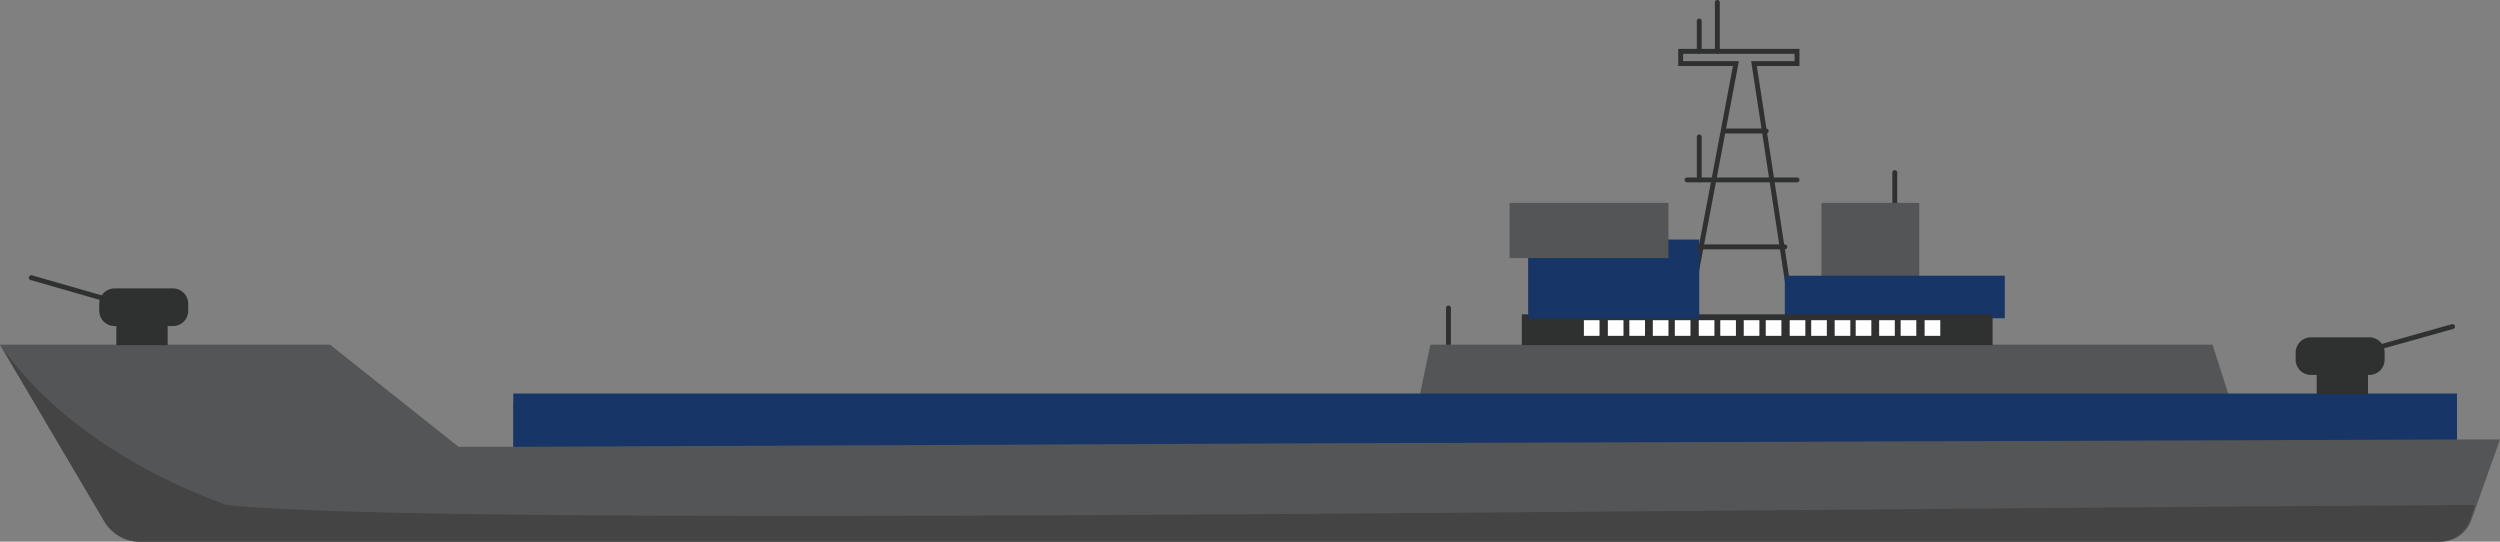 <?xml version="1.0" encoding="utf-8"?>
<!-- Generator: Adobe Illustrator 24.0.1, SVG Export Plug-In . SVG Version: 6.00 Build 0)  -->
<svg version="1.1" id="Layer_1" xmlns="http://www.w3.org/2000/svg" xmlns:xlink="http://www.w3.org/1999/xlink" x="0px" y="0px"
	 viewBox="0 0 511.4 110.8" style="enable-background:new 0 0 511.4 110.8;" xml:space="preserve">
<rect x="0" y="0" width="511.4" height="110.8" fill="#808080" stroke="none"/>
<style type="text/css">
	.st0{fill:none;stroke:#2F3030;stroke-linecap:round;stroke-miterlimit:10;}
	.st1{fill:none;stroke:#2F3030;stroke-miterlimit:10;}
	.st2{fill:#545556;}
	.st3{fill:#173566;}
	.st4{fill:#2F3030;}
	.st5{fill:#FFFFFF;}
	.st6{fill:#444444;}
</style>
<title>warship1</title>
<g id="Layer_2_1_">
	<g id="master">
		<line class="st0" x1="296.3" y1="63" x2="296.3" y2="70.5"/>
		<polygon class="st1" points="355.1,13 344.2,70.5 367.6,70.5 358.8,13 367.6,13 367.6,10.5 343.8,10.5 343.8,13 		"/>
		<line class="st0" x1="387.6" y1="35.3" x2="387.6" y2="41.5"/>
		<path class="st2" d="M28.5,110.8h470.8c2.8,0,5.2-1.7,6.2-4.3l5.9-16.6h-8.8v-7.5h-46.2l-3.8-11.9h-160l-2.5,11.9H105v9H93.8
			L67.5,70.5H0l21.4,36.2C22.9,109.2,25.6,110.8,28.5,110.8z"/>
		<polygon class="st3" points="263.8,90.7 502.6,89.9 502.6,80.5 105,80.5 105,91.4 		"/>
		<rect x="372.6" y="41.5" class="st2" width="20" height="15"/>
		<rect x="365.1" y="56.4" class="st3" width="45" height="8.7"/>
		<rect x="311.3" y="64.3" class="st4" width="96.3" height="6.3"/>
		<rect x="312.6" y="49" class="st3" width="35" height="16.2"/>
		<line class="st0" x1="351.3" y1="0.5" x2="351.3" y2="10.5"/>
		<rect x="308.8" y="41.5" class="st2" width="32.5" height="11.3"/>
		<line class="st0" x1="347.6" y1="4.3" x2="347.6" y2="10.5"/>
		<line class="st0" x1="347.6" y1="28" x2="347.6" y2="36.8"/>
		<line class="st0" x1="345.1" y1="36.8" x2="367.6" y2="36.8"/>
		<line class="st0" x1="352.6" y1="26.8" x2="361.3" y2="26.8"/>
		<line class="st0" x1="365.1" y1="50.5" x2="347.6" y2="50.5"/>
		<rect x="23.8" y="66.2" class="st4" width="10.5" height="4.4"/>
		<path class="st4" d="M23.4,59h12c1.7,0,3.1,1.4,3.1,3.1v1.5c0,1.7-1.4,3.1-3.1,3.1h-12c-1.7,0-3.1-1.4-3.1-3.1v-1.5
			C20.3,60.4,21.7,59,23.4,59z"/>
		<line class="st0" x1="6.4" y1="56.8" x2="21" y2="61"/>
		<rect x="473.9" y="76.2" class="st4" width="10.5" height="4.4"/>
		<path class="st4" d="M487.8,72.1v1.5c0,1.7-1.4,3.1-3.1,3.1h-12c-1.7,0-3.1-1.4-3.1-3.1v-1.5c0-1.7,1.4-3.1,3.1-3.1h12
			C486.4,69,487.8,70.4,487.8,72.1z"/>
		<line class="st0" x1="487.1" y1="70.9" x2="501.7" y2="66.8"/>
		<path class="st0" d="M485.6,66.8"/>
		<path class="st0" d="M506.5,60.8"/>
	</g>
</g>
<rect x="324" y="65.5" class="st5" width="3.2" height="3.2"/>
<rect x="328.9" y="65.5" class="st5" width="3.2" height="3.2"/>
<rect x="333.3" y="65.5" class="st5" width="3.2" height="3.2"/>
<rect x="338.1" y="65.5" class="st5" width="3.2" height="3.2"/>
<rect x="342.6" y="65.5" class="st5" width="3.2" height="3.2"/>
<rect x="347.5" y="65.5" class="st5" width="3.2" height="3.2"/>
<rect x="351.9" y="65.5" class="st5" width="3.2" height="3.2"/>
<rect x="356.7" y="65.5" class="st5" width="3.2" height="3.2"/>
<rect x="361.2" y="65.5" class="st5" width="3.2" height="3.2"/>
<rect x="366.1" y="65.5" class="st5" width="3.2" height="3.2"/>
<rect x="370.5" y="65.5" class="st5" width="3.2" height="3.2"/>
<rect x="375.3" y="65.5" class="st5" width="3.2" height="3.2"/>
<rect x="379.6" y="65.5" class="st5" width="3.2" height="3.2"/>
<rect x="384.4" y="65.5" class="st5" width="3.2" height="3.2"/>
<rect x="388.8" y="65.5" class="st5" width="3.2" height="3.2"/>
<rect x="393.7" y="65.5" class="st5" width="3.2" height="3.2"/>
<path class="st6" d="M0,70.5c9.9,14.3,26.8,25.7,46.3,32.8c43.3,4.5,282.1,1,460,0l-0.9,2.7c-0.9,2.8-3.5,4.8-6.5,4.8H28.6
	c-3,0-5.8-1.6-7.3-4.2L0,70.5z"/>
</svg>

